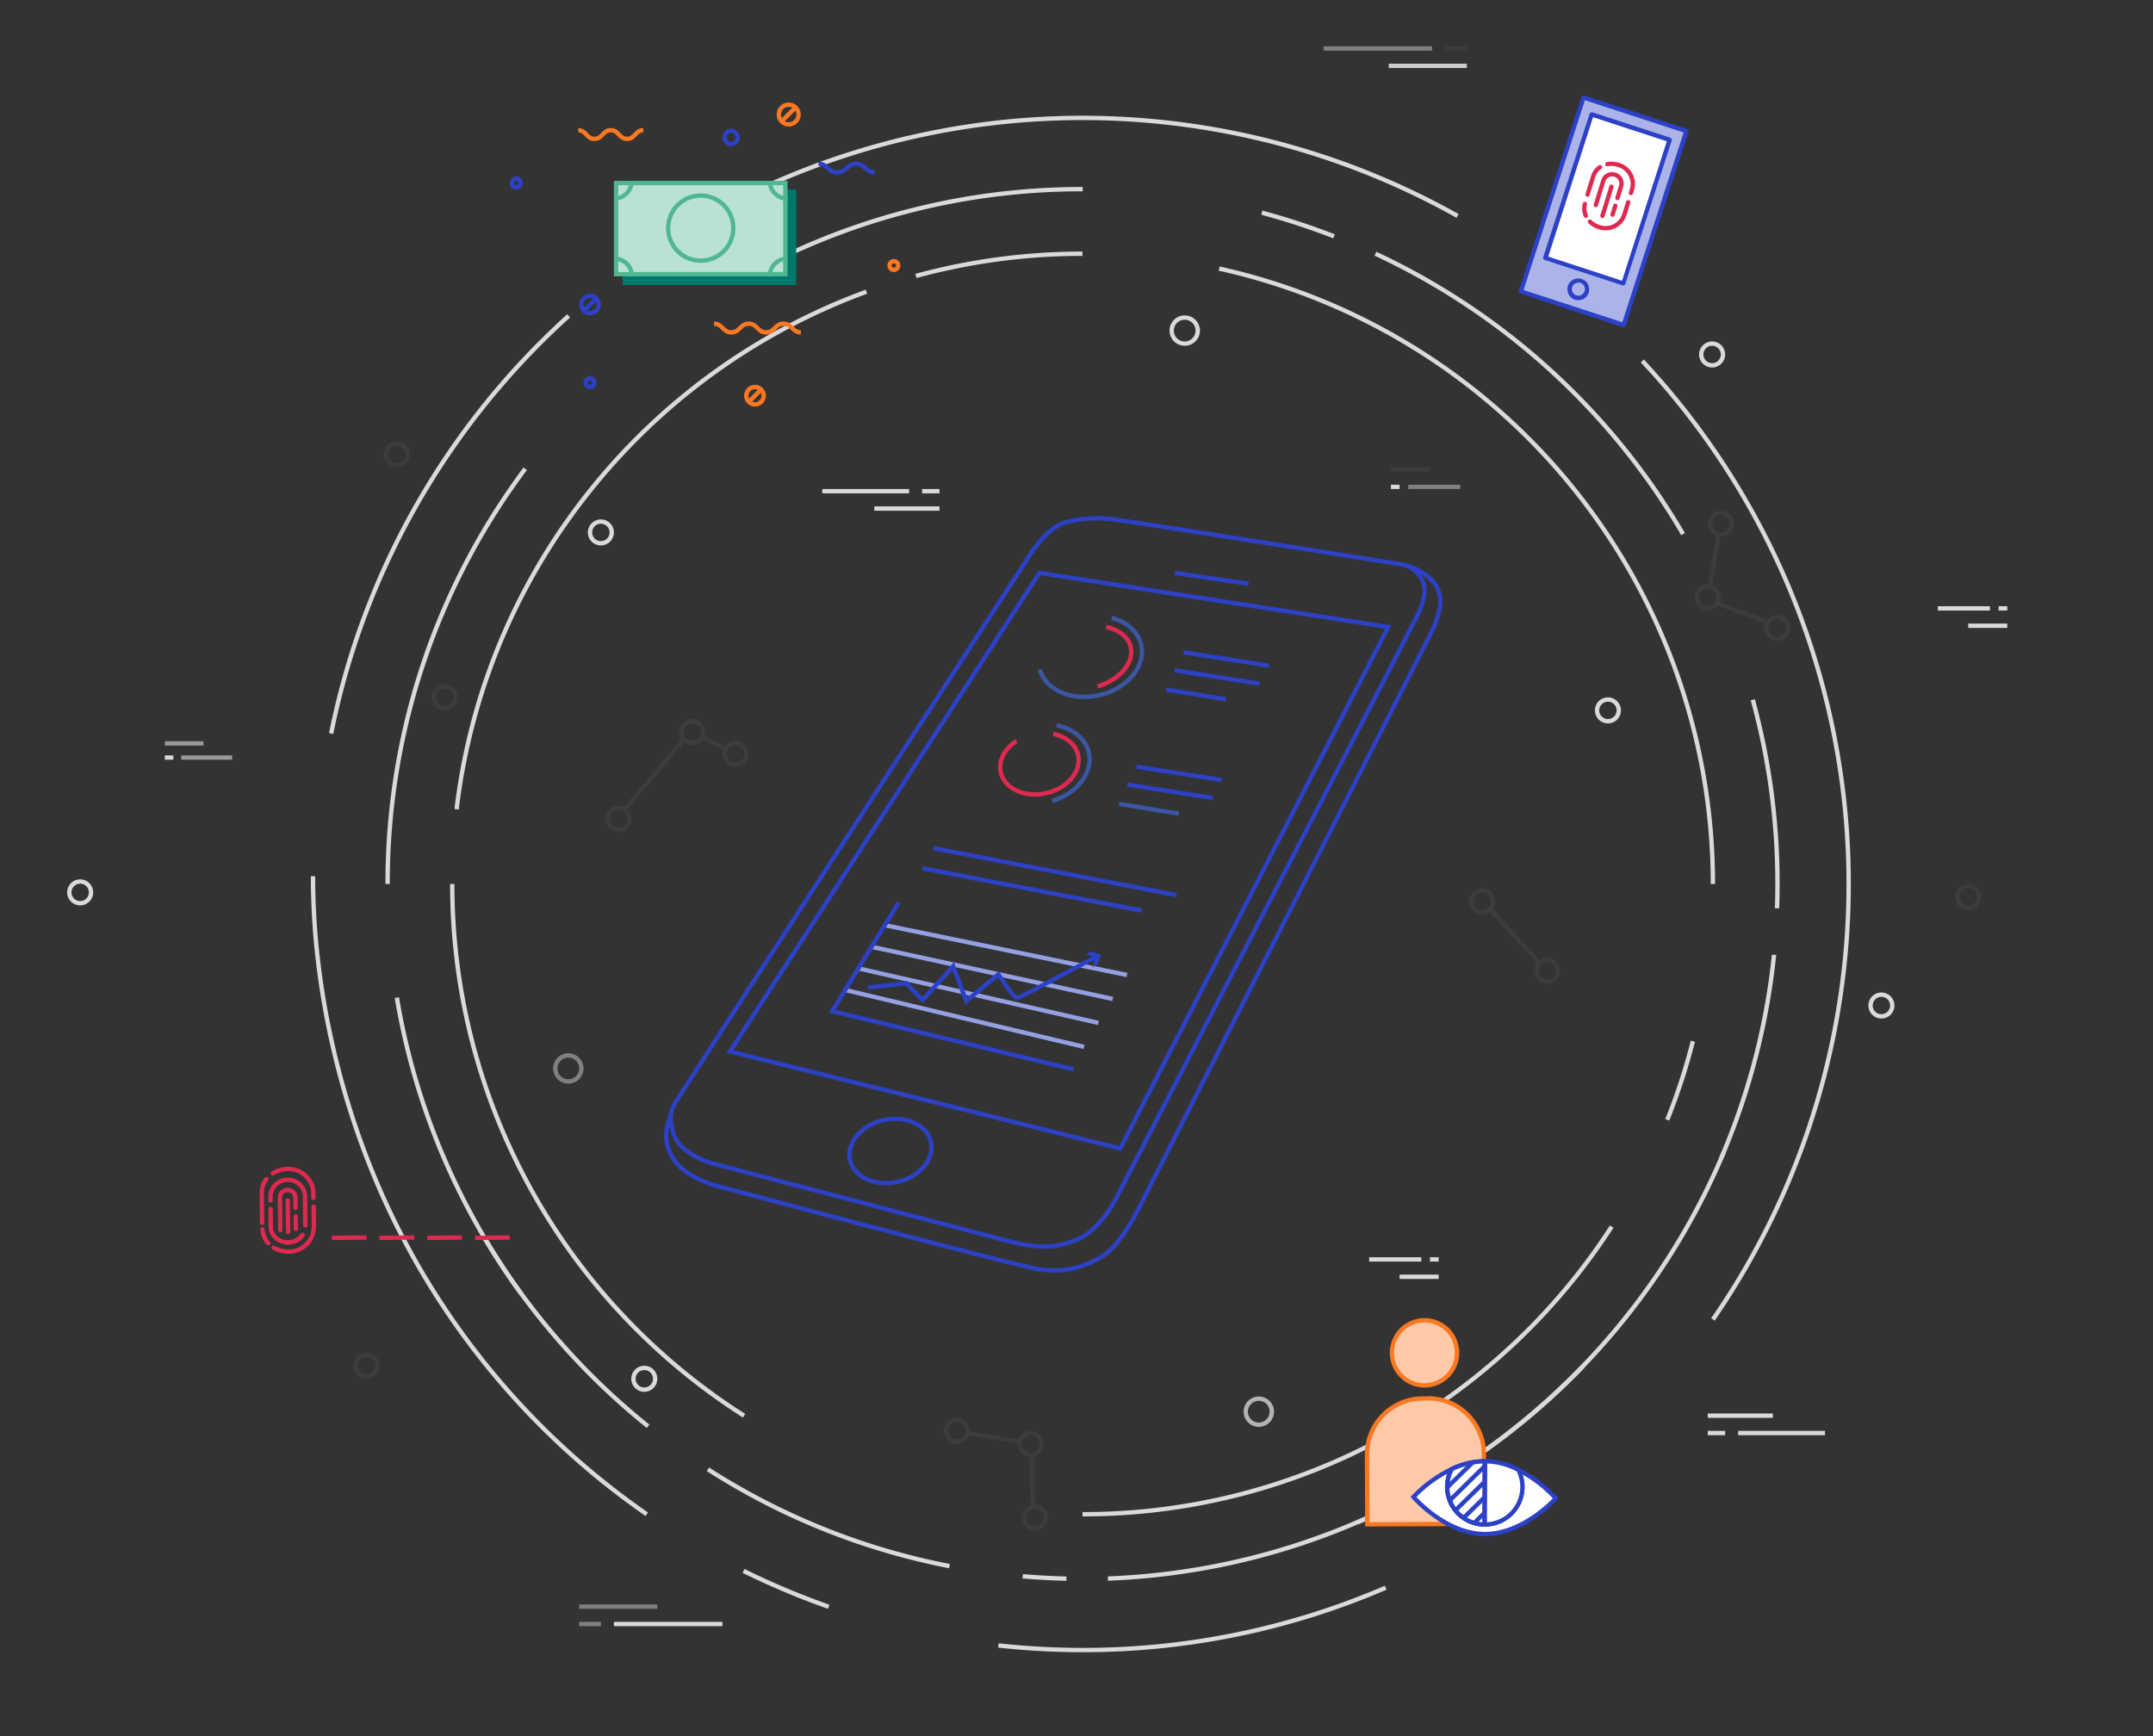 <svg id="Illustrations" xmlns="http://www.w3.org/2000/svg" xmlns:xlink="http://www.w3.org/1999/xlink" viewBox="0 0 496 400"><rect x="0" y="0" width="496" height="400" fill="#333333" stroke="none"/><defs><style>.cls-1,.cls-17{fill:#fff;}.cls-1,.cls-10{stroke:#2c41c6;}.cls-1,.cls-10,.cls-12,.cls-13,.cls-14,.cls-15,.cls-16,.cls-2,.cls-23,.cls-24,.cls-26,.cls-27,.cls-8,.cls-9{stroke-miterlimit:10;}.cls-10,.cls-12,.cls-13,.cls-14,.cls-15,.cls-16,.cls-2,.cls-23,.cls-24,.cls-26,.cls-27,.cls-8,.cls-9{fill:none;}.cls-2{stroke:#dadada;}.cls-3{fill:#fdc9a7;}.cls-4{fill:#fa7822;}.cls-5{fill:#00796c;}.cls-6{fill:#b9e2d4;}.cls-7{fill:#51b793;}.cls-8{stroke:#51b793;}.cls-9{stroke:#fa7822;}.cls-11{fill:#2c41c6;}.cls-12{stroke:#3b56a3;}.cls-13,.cls-16{stroke:#de2a50;}.cls-14{stroke:#95a0e2;}.cls-15{stroke:#fac02f;}.cls-16{stroke-linecap:round;}.cls-18{clip-path:url(#clip-path);}.cls-19{fill:#abb3e8;}.cls-20{fill:#dadada;}.cls-21{fill:#b3b3b3;}.cls-22{fill:#3c3c3b;}.cls-23{stroke:#3c3c3b;}.cls-24{stroke:#999;}.cls-25{fill:gray;}.cls-26{stroke:gray;}.cls-27{stroke:#ccc;}</style><clipPath id="clip-path"><path class="cls-1" d="M342,351.24l.14-14.56a17.91,17.91,0,0,0-7.67,1.8A8.65,8.65,0,0,0,342,351.24Z"/></clipPath></defs><title>client-bank</title><path class="cls-2" d="M316.87,58.45a160.78,160.78,0,0,1,70.87,64.61"/><path class="cls-2" d="M371.3,282.6a144.94,144.94,0,0,1-121.91,66.28"/><path class="cls-2" d="M390,239.9A144.09,144.09,0,0,1,384.1,258"/><path class="cls-2" d="M280.87,61.88A145.17,145.17,0,0,1,394.61,203.67"/><path class="cls-2" d="M211,63.58a145.37,145.37,0,0,1,38.37-5.12"/><path class="cls-2" d="M105.19,186.46A144.56,144.56,0,0,1,137.6,111a145.47,145.47,0,0,1,62-43.79"/><path class="cls-2" d="M171.42,326.18a145,145,0,0,1-67.23-122.52"/><path class="cls-2" d="M149,58.45a176.66,176.66,0,0,1,186.79-8.7"/><path class="cls-2" d="M76.29,169A176.28,176.28,0,0,1,131,72.78"/><path class="cls-2" d="M149,348.88A177.23,177.23,0,0,1,89.3,278.07c-10.53-22.61-17.19-49.61-17.19-76.19"/><path class="cls-2" d="M319.23,365.81a175.92,175.92,0,0,1-69.84,14.36A178.46,178.46,0,0,1,230,379.11"/><path class="cls-2" d="M378.35,83.16A176.54,176.54,0,0,1,394.62,304"/><path class="cls-2" d="M190.91,370.21q-7.15-2.52-14.19-5.7-2.75-1.24-5.44-2.57"/><path class="cls-2" d="M149.3,328.61a160.9,160.9,0,0,1-37.68-43.37"/><path class="cls-2" d="M218.73,360.83a159.14,159.14,0,0,1-55.64-22.3"/><path class="cls-2" d="M245.68,363.72q-5.07-.12-10.07-.54"/><path class="cls-2" d="M397.08,265.57a160.66,160.66,0,0,1-84.34,85.17"/><path class="cls-2" d="M403.8,161.22a160.27,160.27,0,0,1,5.69,42.45q0,2.81-.1,5.6"/><path class="cls-2" d="M174.43,62.18a159.39,159.39,0,0,1,75-18.6"/><path class="cls-2" d="M89.3,203.67A159.39,159.39,0,0,1,121,108"/><path class="cls-2" d="M120.14,298.16a160.92,160.92,0,0,1-28.71-68.31"/><path class="cls-2" d="M364.67,314.82a160.66,160.66,0,0,1-109.44,48.88"/><path class="cls-2" d="M408.7,220a160.27,160.27,0,0,1-10.06,41.63q-1,2.62-2.12,5.19"/><path class="cls-2" d="M290.7,49a161.88,161.88,0,0,1,16.63,5.45"/><path class="cls-3" d="M328.17,319.19A7.5,7.5,0,1,1,333.5,317a7.51,7.51,0,0,1-5.33,2.22Z"/><path class="cls-4" d="M328.18,303.69v1a7,7,0,1,1-5,2.07,7,7,0,0,1,5-2.07l0-1m0,0h0a8,8,0,0,0,0,16h0a8,8,0,0,0,0-16Z"/><path class="cls-3" d="M314.93,335.08a12.86,12.86,0,0,1,12.8-12.91H329A12.89,12.89,0,0,1,341.86,335l.07,16.09-26.93.11Z"/><path class="cls-4" d="M329,322.67h0A12.38,12.38,0,0,1,341.36,335l.07,15.59-25.93.11-.07-15.58a12.36,12.36,0,0,1,12.31-12.41H329m0-1h-1.27a13.36,13.36,0,0,0-13.3,13.41l.07,16.58,27.93-.12L342.36,335A13.36,13.36,0,0,0,329,321.67Z"/><rect class="cls-5" x="143.43" y="43.67" width="40" height="22"/><rect class="cls-6" x="141.93" y="42.17" width="39" height="21"/><path class="cls-7" d="M180.43,42.67v20h-38v-20h38m1-1h-40v22h40v-22Z"/><path class="cls-7" d="M161.43,45.56a7,7,0,1,1-7,7,7,7,0,0,1,7-7m0-1a8,8,0,1,0,8,8,8,8,0,0,0-8-8Z"/><path class="cls-8" d="M145.54,41.67a4.11,4.11,0,0,1-4.11,4.11"/><path class="cls-8" d="M177.32,41.67a4.11,4.11,0,0,0,4.11,4.11"/><path class="cls-8" d="M145.6,63.67a4.11,4.11,0,0,0-4.11-4.11"/><path class="cls-8" d="M177.32,63.67a4.11,4.11,0,0,1,4.11-4.11"/><path class="cls-9" d="M164.49,74.58c2,0,2,2,4,2s2-2,4-2,2,2,4,2,2-2,4-2,2,2,4,2"/><path class="cls-9" d="M133.21,30c1.87,0,1.87,2,3.75,2s1.87-2,3.75-2,1.88,2,3.75,2,1.88-2,3.75-2"/><path class="cls-10" d="M188.55,37.73c2.17,0,2.17,2,4.33,2s2.17-2,4.33-2,2.17,2,4.33,2"/><path class="cls-11" d="M168.43,30.67a1,1,0,1,1-1,1,1,1,0,0,1,1-1m0-1a2,2,0,1,0,2,2,2,2,0,0,0-2-2Z"/><path class="cls-11" d="M135.93,68.67a1.5,1.5,0,1,1-1.5,1.5,1.5,1.5,0,0,1,1.5-1.5m0-1a2.5,2.5,0,1,0,2.5,2.5,2.5,2.5,0,0,0-2.5-2.5Z"/><path class="cls-4" d="M205.93,60.67a.5.5,0,1,1-.5.5.5.5,0,0,1,.5-.5m0-1a1.5,1.5,0,1,0,1.5,1.5,1.5,1.5,0,0,0-1.5-1.5Z"/><path class="cls-11" d="M118.93,41.67a.5.5,0,1,1-.5.5.5.5,0,0,1,.5-.5m0-1a1.5,1.5,0,1,0,1.5,1.5,1.5,1.5,0,0,0-1.5-1.5Z"/><path class="cls-11" d="M135.93,87.67a.5.5,0,1,1-.5.5.5.5,0,0,1,.5-.5m0-1a1.5,1.5,0,1,0,1.5,1.5,1.5,1.5,0,0,0-1.5-1.5Z"/><circle class="cls-9" cx="181.7" cy="26.39" r="2.28"/><ellipse class="cls-9" cx="153.93" cy="15.17" ry="2.83"/><ellipse class="cls-9" cx="153.93" cy="15.17" ry="2.83"/><ellipse class="cls-10" cx="194.65" cy="86.4" ry="2.11"/><ellipse class="cls-10" cx="194.65" cy="86.4" ry="2.11"/><ellipse class="cls-10" cx="199.7" cy="52.45" ry="2.11"/><ellipse class="cls-10" cx="199.7" cy="52.45" ry="2.11"/><line class="cls-9" x1="183.29" y1="24.75" x2="180.06" y2="27.97"/><line class="cls-10" x1="137.26" y1="68.83" x2="134.6" y2="71.5"/><path class="cls-4" d="M173.93,89.67a1.5,1.5,0,1,1-1.5,1.5,1.5,1.5,0,0,1,1.5-1.5m0-1a2.5,2.5,0,1,0,2.5,2.5,2.5,2.5,0,0,0-2.5-2.5Z"/><line class="cls-9" x1="175.26" y1="89.83" x2="172.6" y2="92.5"/><ellipse class="cls-9" cx="126.93" cy="58.17" ry="2.83"/><ellipse class="cls-9" cx="126.93" cy="58.17" ry="2.83"/><path class="cls-10" d="M326.73,141.43l-70,135.41s-3.57,6.71-8.67,8.79-9.06,2-15.62.33-68.64-18-68.64-18-7.21-2.09-8.62-6.72c-1.48-4.84-.32-5.89,1.27-8.54s81-125.12,81-125.12,4-6.55,8.67-7.39a29.36,29.36,0,0,1,11.9-.3c5.72.75,63.23,9.86,65.33,10.23s5.42,3.21,4.76,6.85A15.75,15.75,0,0,1,326.73,141.43Z"/><path class="cls-10" d="M323.95,130.3s9.17,2.28,7.72,9.85a24.66,24.66,0,0,1-1.81,5.32L263.5,276.11s-4.63,10.16-9.32,13.16a20.65,20.65,0,0,1-14.75,3.18c-5.24-.78-74.63-19.31-74.63-19.31s-6.76-1.8-9.48-5.87c-2-3-2.55-5.9-.67-10.85"/><polygon class="cls-10" points="319.81 144.46 239.44 132 168.18 242.26 258.07 264.62 319.81 144.46"/><path class="cls-10" d="M195.92,267.6c1.17,4.06,6.53,6,11.7,4.48,4.9-1.47,7.83-5.6,6.77-9.29s-5.8-5.82-10.81-4.71C198.3,259.25,194.75,263.53,195.92,267.6Z"/><line class="cls-10" x1="212.47" y1="200.04" x2="263.03" y2="209.81"/><line class="cls-10" x1="215.04" y1="195.41" x2="271.02" y2="206.23"/><line class="cls-10" x1="272.67" y1="150.3" x2="292.3" y2="153.38"/><line class="cls-10" x1="270.59" y1="154.44" x2="290.21" y2="157.52"/><line class="cls-10" x1="268.65" y1="158.87" x2="282.39" y2="161.12"/><line class="cls-10" x1="261.83" y1="176.65" x2="281.46" y2="179.72"/><line class="cls-10" x1="259.75" y1="180.78" x2="279.38" y2="183.86"/><line class="cls-12" x1="257.82" y1="185.22" x2="271.55" y2="187.46"/><line class="cls-10" x1="287.63" y1="134.51" x2="270.64" y2="132"/><path class="cls-12" d="M239.55,154.26c1.48,5.12,8.22,7.6,14.73,5.64,6.18-1.85,9.86-7.05,8.53-11.69-.82-2.85-3.39-5-6.72-5.85"/><path class="cls-13" d="M252.87,158.14c5.32-1.57,8.59-5.7,7.56-9.29-.64-2.21-2.78-3.8-5.6-4.41"/><path class="cls-12" d="M242.35,184.57c6.09-1.83,9.73-7,8.41-11.53-.87-3-3.7-5.19-7.31-5.93"/><path class="cls-13" d="M234.16,170.72c-2.8,1.83-4.33,4.73-3.53,7.53,1.12,3.89,6.24,5.77,11.19,4.29,4.69-1.41,7.49-5.36,6.48-8.88-.67-2.32-2.85-4-5.63-4.57"/><line class="cls-14" x1="194.87" y1="228.13" x2="249.74" y2="241.2"/><line class="cls-14" x1="197.94" y1="223.16" x2="253.04" y2="235.68"/><line class="cls-14" x1="201.02" y1="218.19" x2="256.34" y2="230.16"/><line class="cls-14" x1="204.1" y1="213.22" x2="259.64" y2="224.64"/><path class="cls-10" d="M200,227.53l8.77-1,3.77,3.88,7.05-7.8,3,8.06,7.41-6.19s3.58,5.57,4.33,5.46,14.38-7.45,18.24-9.53"/><polygon class="cls-11" points="251.67 222.89 252.37 220.59 250.07 219.9 251.34 219.22 253.63 219.91 252.94 222.21 251.67 222.89"/><polyline class="cls-10" points="206.99 208 191.71 232.98 247.25 246.37"/><line class="cls-13" x1="76.43" y1="285.21" x2="84.43" y2="285.12"/><line class="cls-13" x1="87.43" y1="285.21" x2="95.43" y2="285.12"/><line class="cls-13" x1="98.43" y1="285.21" x2="106.43" y2="285.12"/><line class="cls-13" x1="109.43" y1="285.21" x2="117.43" y2="285.12"/><ellipse class="cls-15" cx="80.43" cy="278.67" ry="4.09"/><ellipse class="cls-15" cx="80.43" cy="278.67" ry="4.09"/><ellipse class="cls-15" cx="80.43" cy="278.67" ry="4"/><ellipse class="cls-15" cx="80.43" cy="278.67" ry="4"/><ellipse class="cls-15" cx="91.43" cy="278.67" ry="4"/><ellipse class="cls-15" cx="91.43" cy="278.67" ry="4"/><ellipse class="cls-15" cx="91.43" cy="278.67" ry="4"/><ellipse class="cls-15" cx="91.43" cy="278.67" ry="4"/><ellipse class="cls-15" cx="102.43" cy="278.67" ry="4"/><ellipse class="cls-15" cx="102.43" cy="278.67" ry="4"/><ellipse class="cls-15" cx="102.43" cy="278.67" ry="4"/><ellipse class="cls-15" cx="102.43" cy="278.67" ry="4"/><ellipse class="cls-15" cx="113.43" cy="278.67" ry="4"/><ellipse class="cls-15" cx="113.43" cy="278.67" ry="4"/><ellipse class="cls-15" cx="113.43" cy="278.67" ry="4"/><ellipse class="cls-15" cx="113.43" cy="278.67" ry="4"/><path class="cls-16" d="M62.85,270.34a6.56,6.56,0,0,1,3.35-1,5.76,5.76,0,0,1,6,5.49V276"/><path class="cls-16" d="M72.3,281.55v1.19a5.76,5.76,0,0,1-5.89,5.63,6.56,6.56,0,0,1-3.37-.89"/><path class="cls-16" d="M60.39,281.74,60.31,275a5.13,5.13,0,0,1,1.07-3.34"/><path class="cls-16" d="M61.78,286.43a5.48,5.48,0,0,1-1.31-3.19"/><path class="cls-16" d="M62.32,276.56v-1.19a4,4,0,0,1,7.94-.09l.08,7.05"/><path class="cls-16" d="M69.73,284.52a4.13,4.13,0,0,1-3.34,1.73A4,4,0,0,1,62.65,284a3.16,3.16,0,0,1-.27-1.23v-1.19"/><path class="cls-16" d="M69.57,284.74a4.15,4.15,0,0,1-3.17,1.51,4.23,4.23,0,0,1-.79-.06"/><path class="cls-16" d="M64.58,283.41l-.09-7.67a1.8,1.8,0,0,1,3.57,0l0,2.58"/><line class="cls-16" x1="72.26" y1="278.03" x2="72.3" y2="281.61"/><line class="cls-16" x1="62.38" y1="282.47" x2="62.34" y2="278.54"/><line class="cls-16" x1="68.11" y1="280.26" x2="68.15" y2="283.15"/><line class="cls-16" x1="66.29" y1="276.58" x2="66.37" y2="283.87"/><path class="cls-1" d="M349.74,338.63a8.65,8.65,0,1,1-15.31-.15,30.18,30.18,0,0,0-8.8,6.42s7.26,8.45,16.31,8.54,16.47-8.22,16.47-8.22A30.18,30.18,0,0,0,349.74,338.63Z"/><path class="cls-1" d="M342,351.24a8.65,8.65,0,0,0,7.78-12.61,16.6,16.6,0,0,0-15.31-.15A8.65,8.65,0,0,0,342,351.24Z"/><path class="cls-17" d="M342,351.24l.14-14.56a17.91,17.91,0,0,0-7.67,1.8A8.65,8.65,0,0,0,342,351.24Z"/><g class="cls-18"><line class="cls-1" x1="351.14" y1="343.18" x2="327.91" y2="365.96"/><line class="cls-1" x1="351" y1="339.74" x2="327.77" y2="362.53"/><line class="cls-1" x1="350.86" y1="336.3" x2="327.63" y2="359.09"/><line class="cls-1" x1="350.72" y1="332.86" x2="327.49" y2="355.65"/><line class="cls-1" x1="350.59" y1="329.42" x2="327.35" y2="352.21"/><line class="cls-1" x1="350.45" y1="325.98" x2="327.22" y2="348.77"/></g><path class="cls-10" d="M342,351.24l.14-14.56a17.91,17.91,0,0,0-7.67,1.8A8.65,8.65,0,0,0,342,351.24Z"/><line class="cls-1" x1="342.02" y1="351.24" x2="342.02" y2="336.69"/><polygon class="cls-19" points="374.06 74.88 350.39 67.15 364.81 22.45 388.48 30.19 374.06 74.89 374.06 74.88"/><path class="cls-11" d="M365.13,23.09l22.74,7.43L373.74,74.25,351,66.82l14.13-43.74M364.81,22a.5.5,0,0,0-.48.34L349.89,67a.51.51,0,0,0,.34.63l23.66,7.73.17,0a.5.5,0,0,0,.48-.34L389,30.34a.51.51,0,0,0-.34-.63L365,22l-.17,0Z"/><polygon class="cls-17" points="356.04 59.45 366.7 26.38 384.67 32.23 374.01 65.29 373.99 65.31 356.04 59.45"/><path class="cls-11" d="M367,27l17,5.56L373.68,64.68l-17-5.56L367,27m-.31-1.13a.52.52,0,0,0-.49.36l-10.67,33a.52.52,0,0,0,.33.66l17.94,5.86.16,0a.52.52,0,0,0,.49-.36l10.67-33a.52.52,0,0,0-.33-.66l-17.94-5.86-.16,0Z"/><path class="cls-19" d="M363.62,68.59a2,2,0,1,1,1.89-1.38A2,2,0,0,1,363.62,68.59Z"/><path class="cls-11" d="M363.6,65.08h0a1.5,1.5,0,0,1,.46.07,1.51,1.51,0,0,1,1,1.9,1.49,1.49,0,0,1-1.88,1,1.51,1.51,0,0,1-1-1.9,1.49,1.49,0,0,1,1.42-1m0-1a2.51,2.51,0,1,0,.77.12,2.49,2.49,0,0,0-.77-.12Z"/><path class="cls-16" d="M370.3,37.82a5.29,5.29,0,0,1,2.5.16A4.58,4.58,0,0,1,376,43.58l-.28.9"/><path class="cls-16" d="M374.47,48.63l-.28.9a4.55,4.55,0,0,1-5.82,2.78,5.32,5.32,0,0,1-2.08-1.23"/><path class="cls-16" d="M365.73,44.83,367,40.75a4,4,0,0,1,1.61-2.24"/><path class="cls-16" d="M365.33,49.7a4.32,4.32,0,0,1-.21-2.72"/><path class="cls-16" d="M367.64,47.23l1.8-5.82a2.16,2.16,0,0,1,4.09,1.28l-.91,2.94"/><line class="cls-16" x1="375.1" y1="46.59" x2="374.46" y2="48.67"/><line class="cls-16" x1="372.13" y1="47.42" x2="371.5" y2="49.45"/><line class="cls-16" x1="371.24" y1="43.03" x2="369.17" y2="49.74"/><path class="cls-20" d="M148.43,315.67a2,2,0,1,1-2,2,2,2,0,0,1,2-2m0-1a3,3,0,1,0,3,3,3,3,0,0,0-3-3Z"/><path class="cls-20" d="M272.93,73.67h0a2.5,2.5,0,1,1-2.36,1.67,2.49,2.49,0,0,1,2.36-1.67m0-1a3.5,3.5,0,1,0,1.17.2,3.5,3.5,0,0,0-1.17-.2Z"/><path class="cls-21" d="M290,322.75h0a2.5,2.5,0,1,1-.94.18,2.49,2.49,0,0,1,.94-.18m0-1a3.5,3.5,0,1,0,3.25,2.19,3.49,3.49,0,0,0-3.25-2.19Z"/><path class="cls-22" d="M84.43,312.67h0a2,2,0,0,1,.83,3.82,2,2,0,0,1-.83.18,2,2,0,0,1-.83-3.82,2,2,0,0,1,.83-.18m0-1a3,3,0,1,0,2.73,1.76,3,3,0,0,0-2.73-1.76Z"/><line class="cls-23" x1="406.93" y1="143.17" x2="395.93" y2="139.17"/><line class="cls-23" x1="393.93" y1="135.17" x2="395.93" y2="123.17"/><path class="cls-22" d="M393.43,135.67h0a2,2,0,1,1-.75.15,2,2,0,0,1,.75-.15m0-1a3,3,0,1,0,2.78,1.88,3,3,0,0,0-2.78-1.88Z"/><path class="cls-22" d="M396.43,118.67h0a2,2,0,1,1-.75.15,2,2,0,0,1,.75-.15m0-1a3,3,0,1,0,2.78,1.88,3,3,0,0,0-2.78-1.88Z"/><path class="cls-22" d="M409.43,142.67h0a2,2,0,1,1-.75.15,2,2,0,0,1,.75-.15m0-1a3,3,0,1,0,2.78,1.88,3,3,0,0,0-2.78-1.88Z"/><line class="cls-24" x1="53.5" y1="174.54" x2="41.75" y2="174.54"/><line class="cls-24" x1="46.87" y1="171.28" x2="37.98" y2="171.28"/><line class="cls-2" x1="39.94" y1="174.54" x2="37.98" y2="174.54"/><ellipse class="cls-2" cx="49.28" cy="171.28" rx="0.9"/><ellipse class="cls-24" cx="52.59" cy="171.28" rx="0.9"/><path class="cls-20" d="M18.47,203.6a2,2,0,1,1-2,2,2,2,0,0,1,2-2m0-1a3,3,0,1,0,3,3,3,3,0,0,0-3-3Z"/><path class="cls-25" d="M130.93,243.67a2.5,2.5,0,1,1-2.5,2.5,2.5,2.5,0,0,1,2.5-2.5m0-1a3.5,3.5,0,1,0,3.5,3.5,3.5,3.5,0,0,0-3.5-3.5Z"/><line class="cls-23" x1="222.93" y1="330.17" x2="234.93" y2="332.17"/><line class="cls-23" x1="237.65" y1="335.43" x2="237.93" y2="347.17"/><path class="cls-22" d="M237.43,330.67h0a2,2,0,0,1,1.18,3.62,2,2,0,0,1-1.17.38,2,2,0,0,1-1.62-.83,2,2,0,0,1,1.62-3.17m0-1a3,3,0,1,0,2.43,1.24,3,3,0,0,0-2.43-1.24Z"/><path class="cls-22" d="M238.43,347.67h0a2,2,0,0,1,1.18,3.62,2,2,0,0,1-1.17.38,2,2,0,0,1-1.18-3.62,2,2,0,0,1,1.17-.38m0-1a3,3,0,1,0,2.43,1.24,3,3,0,0,0-2.43-1.24Z"/><path class="cls-22" d="M220.43,327.67h0a2,2,0,0,1,1.18,3.62,2,2,0,0,1-1.17.38,2,2,0,0,1-1.62-.83,2,2,0,0,1,1.62-3.17m0-1a3,3,0,1,0,2.43,1.24,3,3,0,0,0-2.43-1.24Z"/><line class="cls-23" x1="167.18" y1="172.61" x2="161.37" y2="169.57"/><line class="cls-23" x1="157.4" y1="170.54" x2="143.75" y2="186.6"/><path class="cls-22" d="M159.43,166.67a2,2,0,1,1-1,.29,2,2,0,0,1,1-.29m0-1A3,3,0,1,0,162,167.1a3,3,0,0,0-2.56-1.44Z"/><path class="cls-22" d="M142.43,186.67a2,2,0,1,1-1,.29,2,2,0,0,1,1-.29m0-1A3,3,0,1,0,145,187.1a3,3,0,0,0-2.56-1.44Z"/><path class="cls-22" d="M169.43,171.67a2,2,0,1,1-1,.29,2,2,0,0,1,1-.29m0-1A3,3,0,1,0,172,172.1a3,3,0,0,0-2.56-1.44Z"/><line class="cls-26" x1="304.93" y1="11.17" x2="329.93" y2="11.17"/><line class="cls-27" x1="319.93" y1="15.17" x2="337.93" y2="15.17"/><line class="cls-23" x1="332.93" y1="11.17" x2="337.93" y2="11.17"/><ellipse class="cls-2" cx="313.93" cy="15.17" rx="2"/><ellipse class="cls-23" cx="306.93" cy="15.17" rx="2"/><line class="cls-2" x1="189.43" y1="113.17" x2="209.43" y2="113.17"/><line class="cls-2" x1="201.43" y1="117.17" x2="216.43" y2="117.17"/><line class="cls-2" x1="212.43" y1="113.17" x2="216.43" y2="113.17"/><ellipse class="cls-2" cx="196.93" cy="117.17" rx="1.5"/><ellipse class="cls-2" cx="190.93" cy="117.17" rx="1.5"/><line class="cls-2" x1="420.43" y1="330.17" x2="400.43" y2="330.17"/><line class="cls-2" x1="408.43" y1="326.17" x2="393.43" y2="326.17"/><line class="cls-2" x1="397.43" y1="330.17" x2="393.43" y2="330.17"/><ellipse class="cls-2" cx="412.93" cy="326.17" rx="1.5"/><ellipse class="cls-2" cx="418.93" cy="326.17" rx="1.5"/><line class="cls-26" x1="336.43" y1="112.17" x2="324.43" y2="112.17"/><line class="cls-23" x1="329.43" y1="108.17" x2="320.43" y2="108.17"/><line class="cls-2" x1="322.43" y1="112.17" x2="320.43" y2="112.17"/><ellipse class="cls-26" cx="332.43" cy="108.17" rx="1"/><ellipse class="cls-2" cx="335.43" cy="108.17" rx="1"/><line class="cls-2" x1="446.43" y1="140.17" x2="458.43" y2="140.17"/><line class="cls-2" x1="453.43" y1="144.17" x2="462.43" y2="144.17"/><line class="cls-2" x1="460.43" y1="140.17" x2="462.43" y2="140.17"/><ellipse class="cls-2" cx="450.43" cy="144.17" rx="1"/><ellipse class="cls-2" cx="447.43" cy="144.17" rx="1"/><line class="cls-2" x1="315.43" y1="290.17" x2="327.43" y2="290.17"/><line class="cls-2" x1="322.43" y1="294.17" x2="331.43" y2="294.17"/><line class="cls-2" x1="329.43" y1="290.17" x2="331.43" y2="290.17"/><ellipse class="cls-2" cx="319.43" cy="294.17" rx="1"/><ellipse class="cls-2" cx="316.43" cy="294.17" rx="1"/><line class="cls-2" x1="166.43" y1="374.17" x2="141.43" y2="374.17"/><line class="cls-26" x1="151.43" y1="370.17" x2="133.43" y2="370.17"/><line class="cls-26" x1="138.43" y1="374.17" x2="133.43" y2="374.17"/><ellipse class="cls-2" cx="157.43" cy="370.17" rx="2"/><ellipse class="cls-23" cx="164.43" cy="370.17" rx="2"/><path class="cls-20" d="M138.43,120.67a2,2,0,1,1-2,2,2,2,0,0,1,2-2m0-1a3,3,0,1,0,3,3,3,3,0,0,0-3-3Z"/><path class="cls-22" d="M102.43,158.67a2,2,0,1,1-2,2,2,2,0,0,1,2-2m0-1a3,3,0,1,0,3,3,3,3,0,0,0-3-3Z"/><path class="cls-22" d="M91.43,102.67a2,2,0,1,1-2,2,2,2,0,0,1,2-2m0-1a3,3,0,1,0,3,3,3,3,0,0,0-3-3Z"/><path class="cls-20" d="M394.43,79.67a2,2,0,1,1-2,2,2,2,0,0,1,2-2m0-1a3,3,0,1,0,3,3,3,3,0,0,0-3-3Z"/><path class="cls-20" d="M370.43,161.67a2,2,0,1,1-2,2,2,2,0,0,1,2-2m0-1a3,3,0,1,0,3,3,3,3,0,0,0-3-3Z"/><path class="cls-20" d="M433.43,229.67a2,2,0,1,1-2,2,2,2,0,0,1,2-2m0-1a3,3,0,1,0,3,3,3,3,0,0,0-3-3Z"/><path class="cls-22" d="M453.43,204.67a2,2,0,1,1-2,2,2,2,0,0,1,2-2m0-1a3,3,0,1,0,3,3,3,3,0,0,0-3-3Z"/><line class="cls-23" x1="354.93" y1="222.17" x2="343.05" y2="209.21"/><path class="cls-22" d="M341.43,205.67a2,2,0,1,1-1.53.71,2,2,0,0,1,1.53-.71m0-1a3,3,0,1,0,1.93.71,3,3,0,0,0-1.93-.71Z"/><path class="cls-22" d="M356.43,221.67a2,2,0,1,1-1.53.71,2,2,0,0,1,1.53-.71m0-1a3,3,0,1,0,1.93.71,3,3,0,0,0-1.93-.71Z"/></svg>